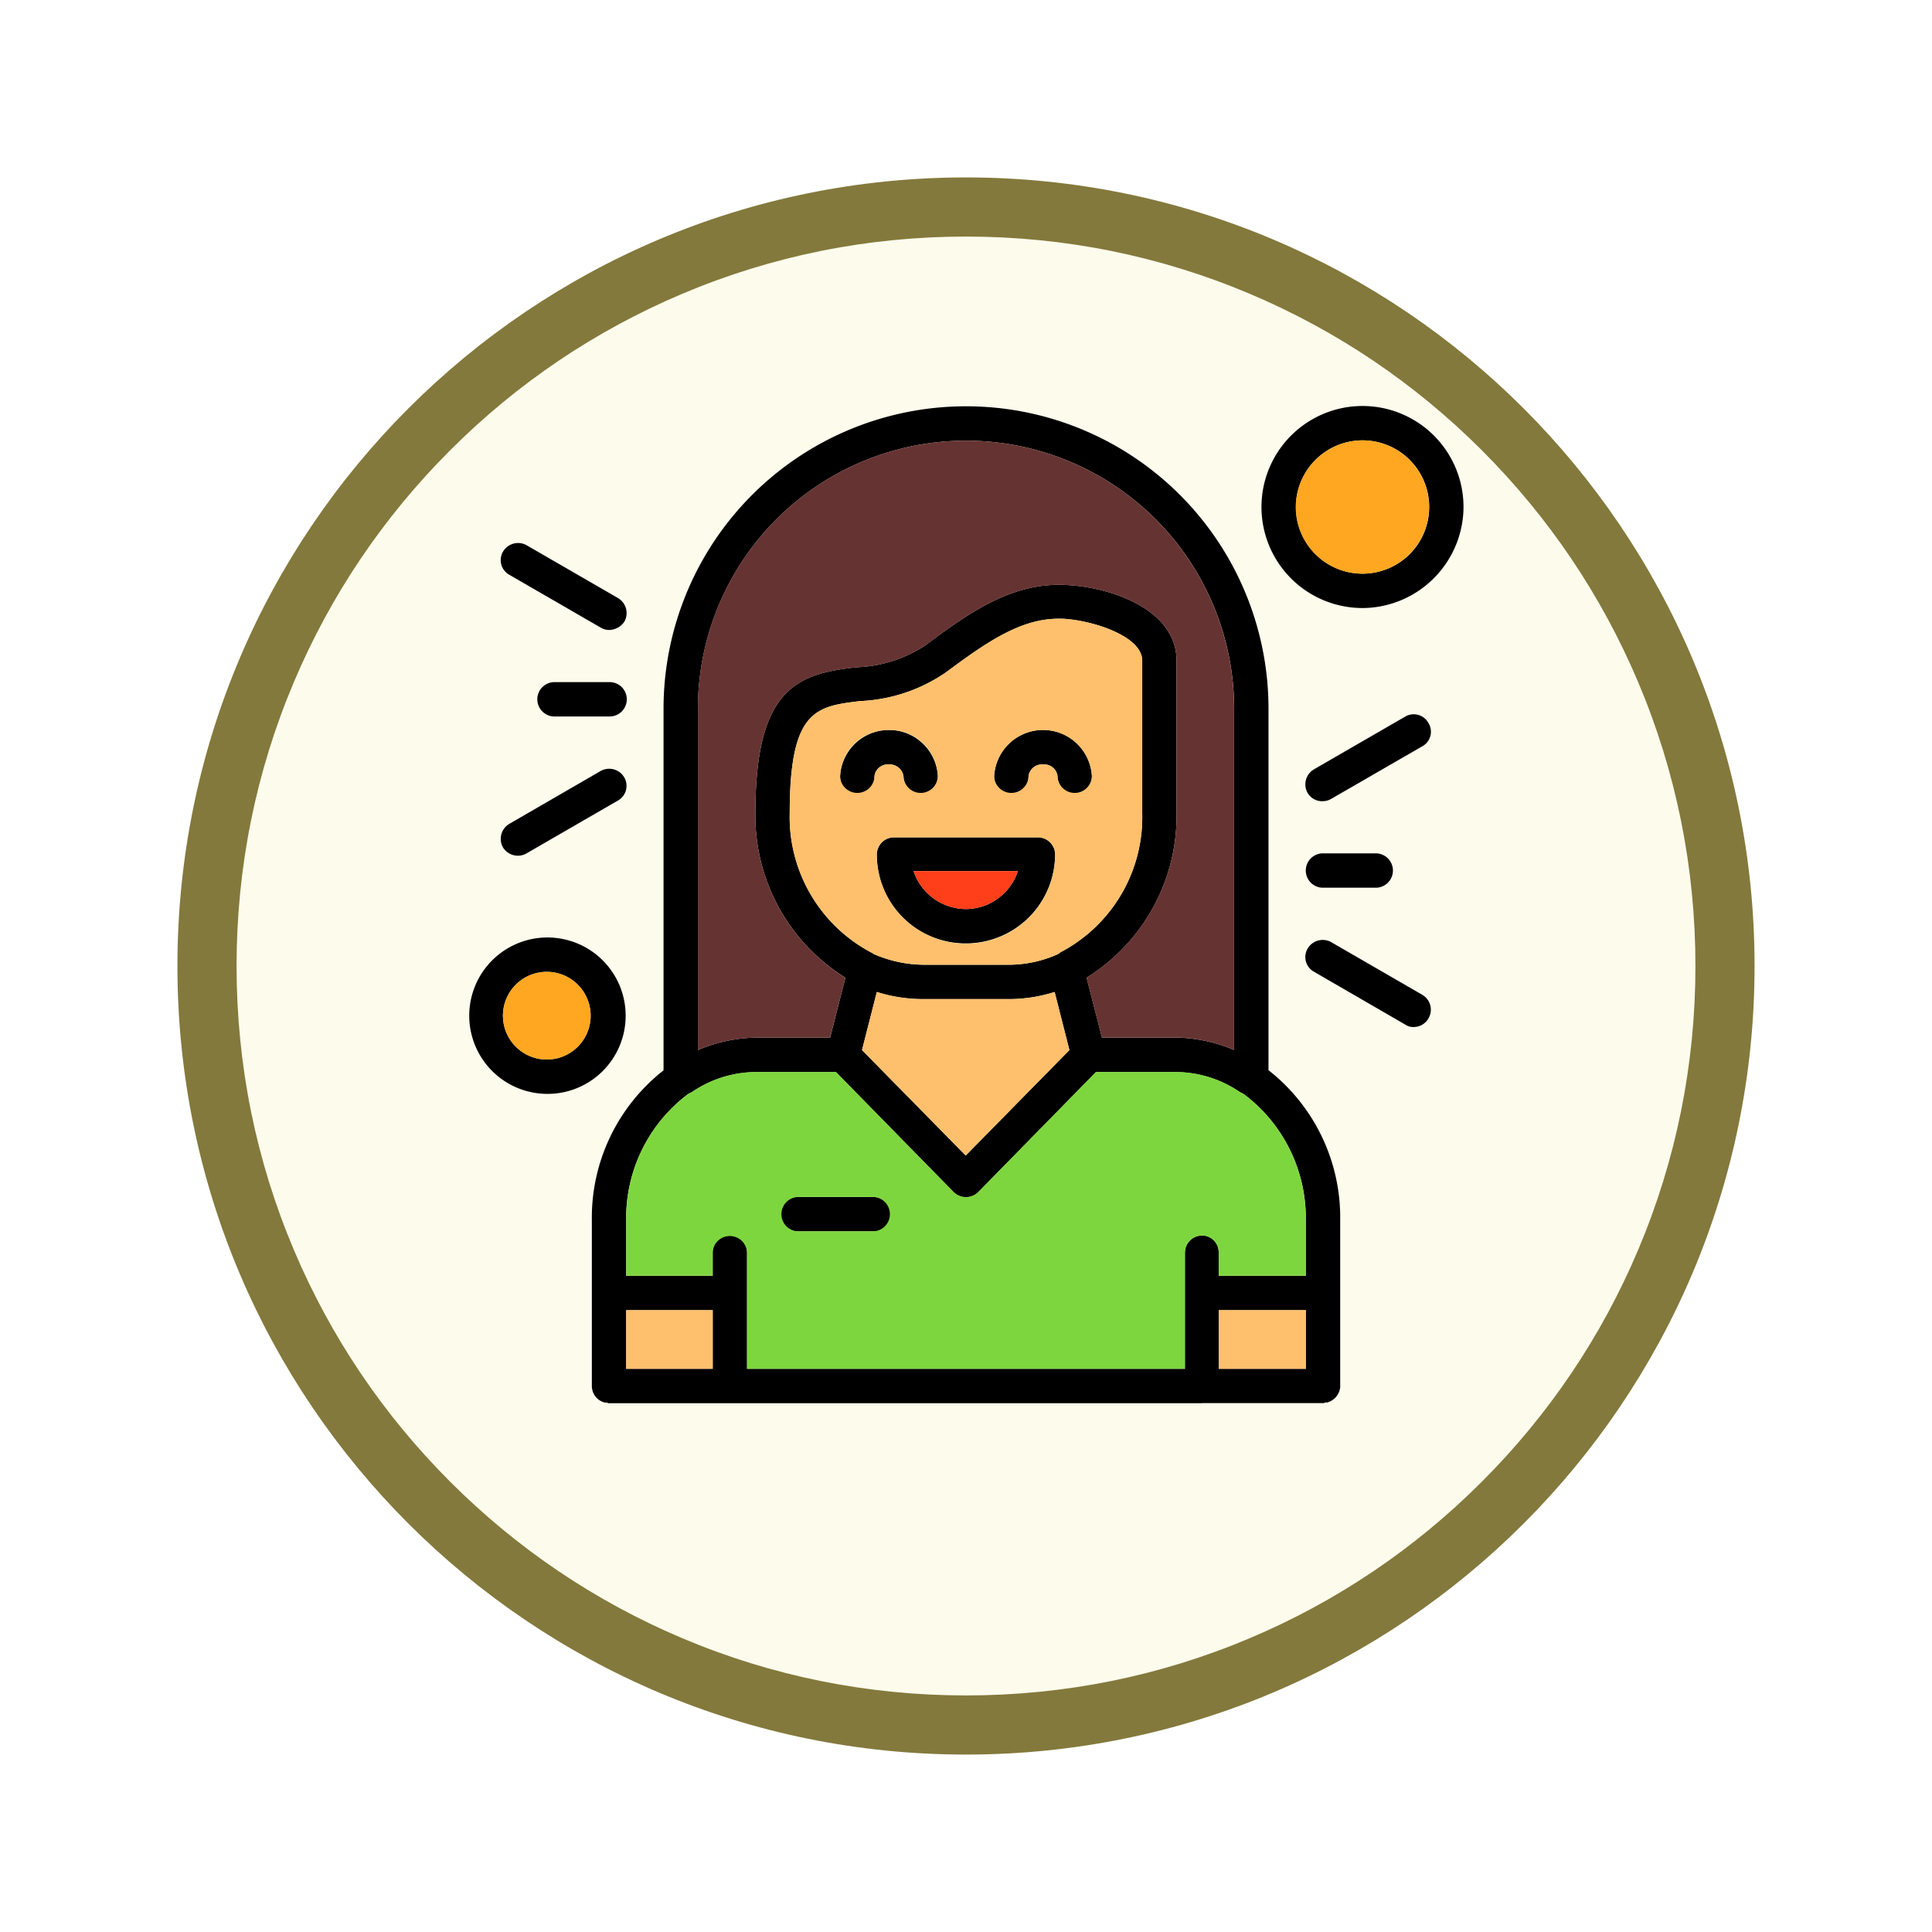 <svg xmlns="http://www.w3.org/2000/svg" xmlns:xlink="http://www.w3.org/1999/xlink" width="98" height="98" viewBox="0 0 98 98">
  <defs>
    <filter id="Trazado_982547" x="0" y="0" width="98" height="98" filterUnits="userSpaceOnUse">
      <feOffset dy="3" input="SourceAlpha"/>
      <feGaussianBlur stdDeviation="3" result="blur"/>
      <feFlood flood-opacity="0.161"/>
      <feComposite operator="in" in2="blur"/>
      <feComposite in="SourceGraphic"/>
    </filter>
  </defs>
  <g id="Grupo_1207715" data-name="Grupo 1207715" transform="translate(-505.561 -2085.552)">
    <g id="Grupo_1207282" data-name="Grupo 1207282" transform="translate(0 135.552)">
      <g id="Grupo_1204570" data-name="Grupo 1204570" transform="translate(233.561 -1890.336)">
        <g id="Grupo_1203962" data-name="Grupo 1203962" transform="translate(281 3846.336)">
          <g id="Grupo_1203498" data-name="Grupo 1203498" transform="translate(0)">
            <g id="Grupo_1202589" data-name="Grupo 1202589">
              <g id="Grupo_1172010" data-name="Grupo 1172010">
                <g id="Grupo_1171046" data-name="Grupo 1171046">
                  <g id="Grupo_1148525" data-name="Grupo 1148525">
                    <g transform="matrix(1, 0, 0, 1, -9, -6)" filter="url(#Trazado_982547)">
                      <g id="Trazado_982547-2" data-name="Trazado 982547" transform="translate(9 6)" fill="#fdfbec">
                        <path d="M 40 78.5 C 34.802 78.5 29.76 77.482 25.015 75.475 C 20.43 73.536 16.313 70.76 12.776 67.224 C 9.24 63.687 6.464 59.57 4.525 54.985 C 2.518 50.24 1.5 45.198 1.5 40 C 1.5 34.802 2.518 29.76 4.525 25.015 C 6.464 20.43 9.24 16.313 12.776 12.776 C 16.313 9.24 20.43 6.464 25.015 4.525 C 29.76 2.518 34.802 1.5 40 1.5 C 45.198 1.5 50.24 2.518 54.985 4.525 C 59.57 6.464 63.687 9.24 67.224 12.776 C 70.76 16.313 73.536 20.43 75.475 25.015 C 77.482 29.76 78.5 34.802 78.5 40 C 78.5 45.198 77.482 50.24 75.475 54.985 C 73.536 59.57 70.76 63.687 67.224 67.224 C 63.687 70.76 59.57 73.536 54.985 75.475 C 50.24 77.482 45.198 78.5 40 78.5 Z" stroke="none"/>
                        <path d="M 40 3 C 35.004 3 30.158 3.978 25.599 5.906 C 21.193 7.77 17.236 10.438 13.837 13.837 C 10.438 17.236 7.77 21.193 5.906 25.599 C 3.978 30.158 3 35.004 3 40 C 3 44.996 3.978 49.842 5.906 54.401 C 7.77 58.807 10.438 62.764 13.837 66.163 C 17.236 69.562 21.193 72.23 25.599 74.094 C 30.158 76.022 35.004 77 40 77 C 44.996 77 49.842 76.022 54.401 74.094 C 58.807 72.23 62.764 69.562 66.163 66.163 C 69.562 62.764 72.23 58.807 74.094 54.401 C 76.022 49.842 77 44.996 77 40 C 77 35.004 76.022 30.158 74.094 25.599 C 72.23 21.193 69.562 17.236 66.163 13.837 C 62.764 10.438 58.807 7.77 54.401 5.906 C 49.842 3.978 44.996 3 40 3 M 40 -7.62939453125e-06 C 62.091 -7.62939453125e-06 80 17.909 80 40 C 80 62.091 62.091 80 40 80 C 17.909 80 -7.62939453125e-06 62.091 -7.62939453125e-06 40 C -7.62939453125e-06 17.909 17.909 -7.62939453125e-06 40 -7.62939453125e-06 Z" stroke="none" fill="#83793c"/>
                      </g>
                    </g>
                  </g>
                </g>
              </g>
            </g>
          </g>
        </g>
      </g>
    </g>
    <g id="Layer_x0020_1" transform="translate(515.33 2094.146)">
      <g id="Grupo_1207713" data-name="Grupo 1207713" transform="translate(14 12)">
        <path id="Trazado_1051673" data-name="Trazado 1051673" d="M16.495,34.812a.894.894,0,0,1-.751-.421.885.885,0,0,1,.331-1.2L20.7,30.514a.885.885,0,0,1,1.2.331.857.857,0,0,1-.331,1.172l-4.628,2.675A.848.848,0,0,1,16.495,34.812ZM41.35,42.085H37.082a7.838,7.838,0,0,1-2.374-.361l-.751,2.945,5.26,5.35,5.26-5.35-.751-2.945A7.7,7.7,0,0,1,41.35,42.085ZM33.115,41a9.667,9.667,0,0,1-4.568-8.355c0-6.342,2.134-7.063,5.139-7.393a6.8,6.8,0,0,0,3.486-1.112c2.314-1.743,4.418-3.156,7-3.066,2.224.06,5.74,1.172,5.74,3.847v7.724A9.667,9.667,0,0,1,45.347,41l.781,3.036h3.7a7.8,7.8,0,0,1,3.005.631V27.358a13.6,13.6,0,1,0-27.2,0V44.669a7.8,7.8,0,0,1,3.005-.631h3.7ZM43.934,22.79c-1.954,0-3.667,1.2-5.74,2.735a8.306,8.306,0,0,1-4.328,1.443c-2.224.27-3.577.421-3.577,5.68a7.772,7.772,0,0,0,4.117,7.063.657.657,0,0,1,.15.09,6.441,6.441,0,0,0,2.525.541H41.35A6.087,6.087,0,0,0,43.9,39.8c.03-.03.09-.06.12-.09a7.742,7.742,0,0,0,4.148-7.063V24.924c0-1.292-2.645-2.074-4.057-2.134Zm7.273,39.792H21.063l-.03-.03h-.12a.867.867,0,0,1-.661-.842V53.3a9.494,9.494,0,0,1,3.637-7.6V27.358a15.343,15.343,0,1,1,30.686,0V45.691a9.494,9.494,0,0,1,3.637,7.6v8.475a.9.9,0,0,1-.661.781h-.12l-.03.03H51.208ZM28.126,60.839h22.21V54.948a.872.872,0,0,1,.872-.872.847.847,0,0,1,.842.872V56.12h4.418V53.3a7.857,7.857,0,0,0-3.156-6.4l-.18-.09a5.811,5.811,0,0,0-3.306-1.022h-4l-5.981,6.1a.889.889,0,0,1-1.232,0l-5.981-6.1h-4A5.811,5.811,0,0,0,25.331,46.8l-.18.09a7.857,7.857,0,0,0-3.156,6.4V56.12h4.388V54.948a.872.872,0,1,1,1.743,0v5.891Zm30.085.872v0Zm-6.161-.872h4.418V57.863H52.049Zm-30.055,0h4.388V57.863H21.995Zm12.533-6.973H30.71a.872.872,0,1,1,0-1.743h3.817a.872.872,0,1,1,0,1.743Zm24.8-31.618a5.124,5.124,0,1,1,5.139-5.139A5.15,5.15,0,0,1,59.322,22.249Zm0-8.505a3.381,3.381,0,1,0,3.4,3.366A3.38,3.38,0,0,0,59.322,13.743ZM17.967,46.893a3.967,3.967,0,1,1,4-3.967A3.963,3.963,0,0,1,17.967,46.893Zm0-6.191a2.224,2.224,0,0,0,0,4.448,2.224,2.224,0,1,0,0-4.448ZM39.216,39.26a4.5,4.5,0,0,1-4.508-4.508.872.872,0,0,1,.872-.872h7.3a.872.872,0,0,1,.872.872A4.528,4.528,0,0,1,39.216,39.26Zm-2.645-3.667a2.818,2.818,0,0,0,2.645,1.924,2.789,2.789,0,0,0,2.645-1.924Zm8.175-3.937a.872.872,0,0,1-.872-.872.675.675,0,0,0-.721-.6.686.686,0,0,0-.751.6.872.872,0,1,1-1.743,0,2.483,2.483,0,0,1,4.959,0A.872.872,0,0,1,44.746,31.656Zm-7.814,0a.872.872,0,0,1-.872-.872.706.706,0,0,0-.751-.6.675.675,0,0,0-.721.6.872.872,0,1,1-1.743,0,2.483,2.483,0,0,1,4.959,0A.872.872,0,0,1,36.932,31.656Zm23.112,4.779H57.309a.872.872,0,0,1,0-1.743h2.735a.872.872,0,0,1,0,1.743Zm-2.735-4.388a.857.857,0,0,1-.751-.421.885.885,0,0,1,.331-1.2l4.628-2.675a.85.85,0,0,1,1.172.331.841.841,0,0,1-.3,1.172L57.76,31.926A.848.848,0,0,1,57.309,32.046ZM61.937,43.5a.69.69,0,0,1-.421-.12L56.888,40.7a.85.85,0,0,1-.331-1.172.885.885,0,0,1,1.2-.331l4.628,2.675a.875.875,0,0,1,.3,1.2A.857.857,0,0,1,61.937,43.5ZM21.123,27.749H18.388a.872.872,0,1,1,0-1.743h2.735a.872.872,0,1,1,0,1.743Zm0-4.388a.822.822,0,0,1-.421-.12l-4.628-2.675a.85.85,0,0,1-.331-1.172.885.885,0,0,1,1.2-.331l4.628,2.675a.885.885,0,0,1,.331,1.2A.945.945,0,0,1,21.123,23.361Z" transform="translate(-14 -12)" fill-rule="evenodd"/>
      </g>
      <path id="Trazado_1051674" data-name="Trazado 1051674" d="M765,797a2.818,2.818,0,0,0,2.645,1.923A2.789,2.789,0,0,0,770.29,797Z" transform="translate(-728.429 -761.407)" fill="#ff3e1a" fill-rule="evenodd"/>
      <path id="Trazado_1051675" data-name="Trazado 1051675" d="M561.29,382.09h7.3a.872.872,0,0,1,.872.872,4.523,4.523,0,0,1-9.047,0A.872.872,0,0,1,561.29,382.09Zm-.271-5.44a2.421,2.421,0,0,1,2.495,2.344.872.872,0,0,1-1.743,0,.706.706,0,0,0-.751-.6.675.675,0,0,0-.721.6.872.872,0,0,1-1.743,0A2.414,2.414,0,0,1,561.019,376.65Zm-1.443-1.473c-2.224.27-3.577.421-3.577,5.68a7.772,7.772,0,0,0,4.117,7.063.656.656,0,0,1,.15.09,6.441,6.441,0,0,0,2.525.541h4.268a6.088,6.088,0,0,0,2.555-.541c.03-.03.09-.06.12-.09a7.742,7.742,0,0,0,4.148-7.063v-7.724c0-1.292-2.645-2.074-4.057-2.134h-.18c-1.954,0-3.667,1.2-5.74,2.735A8.306,8.306,0,0,1,559.577,375.178Zm6.792,3.817a2.483,2.483,0,0,1,4.959,0,.872.872,0,0,1-1.743,0,.675.675,0,0,0-.721-.6.686.686,0,0,0-.751.6.872.872,0,0,1-1.743,0Z" transform="translate(-525.71 -348.21)" fill="#ffc06d" fill-rule="evenodd"/>
      <path id="Trazado_1051676" data-name="Trazado 1051676" d="M409.055,81.511a6.8,6.8,0,0,0,3.486-1.112c2.314-1.743,4.418-3.156,7-3.066,2.224.06,5.74,1.172,5.74,3.847V88.9a9.667,9.667,0,0,1-4.568,8.355l.781,3.036h3.7a7.8,7.8,0,0,1,3.005.631V83.615a13.6,13.6,0,1,0-27.2,0v17.312a7.8,7.8,0,0,1,3.005-.631h3.7l.781-3.036a9.667,9.667,0,0,1-4.568-8.355C403.915,82.563,406.049,81.842,409.055,81.511Z" transform="translate(-375.369 -56.257)" fill="#633" fill-rule="evenodd"/>
      <path id="Trazado_1051677" data-name="Trazado 1051677" d="M685.393,1001.361h-4.268a7.838,7.838,0,0,1-2.374-.361l-.751,2.945,5.26,5.35,5.26-5.35-.751-2.945A7.7,7.7,0,0,1,685.393,1001.361Z" transform="translate(-644.044 -959.276)" fill="#ffc06d" fill-rule="evenodd"/>
      <path id="Trazado_1051678" data-name="Trazado 1051678" d="M296.62,1142.1l-5.981-6.1h-4a5.811,5.811,0,0,0-3.306,1.022l-.18.09a7.857,7.857,0,0,0-3.156,6.4v2.825h4.388v-1.172a.872.872,0,0,1,1.743,0v5.891h22.21v-5.891a.872.872,0,0,1,.872-.872.847.847,0,0,1,.842.872v1.172h4.418v-2.825a7.857,7.857,0,0,0-3.156-6.4l-.18-.09a5.811,5.811,0,0,0-3.306-1.022h-4l-5.981,6.1A.89.89,0,0,1,296.62,1142.1Zm-4.087,1.984h-3.817a.872.872,0,0,1,0-1.743h3.817a.872.872,0,0,1,0,1.743Z" transform="translate(-258.005 -1090.219)" fill="#7ed63f" fill-rule="evenodd"/>
      <path id="Trazado_1051679" data-name="Trazado 1051679" d="M284.388,1538H280v2.975h4.388Z" transform="translate(-258.005 -1480.137)" fill="#ffc06d" fill-rule="evenodd"/>
      <path id="Trazado_1051680" data-name="Trazado 1051680" d="M1280,1538v2.975h4.418V1538Z" transform="translate(-1227.951 -1480.137)" fill="#ffc06d" fill-rule="evenodd"/>
      <g id="Grupo_1207714" data-name="Grupo 1207714" transform="translate(15.743 13.743)">
        <path id="Trazado_1051681" data-name="Trazado 1051681" d="M74.224,971.448a2.224,2.224,0,1,0,0-4.448,2.224,2.224,0,1,0,0,4.448Z" transform="translate(-72 -940.041)" fill="#ffa721" fill-rule="evenodd"/>
        <path id="Trazado_1051682" data-name="Trazado 1051682" d="M1410,73.366A3.381,3.381,0,1,0,1413.366,70,3.406,3.406,0,0,0,1410,73.366Z" transform="translate(-1369.787 -70)" fill="#ffa721" fill-rule="evenodd"/>
      </g>
    </g>
  </g>
</svg>
